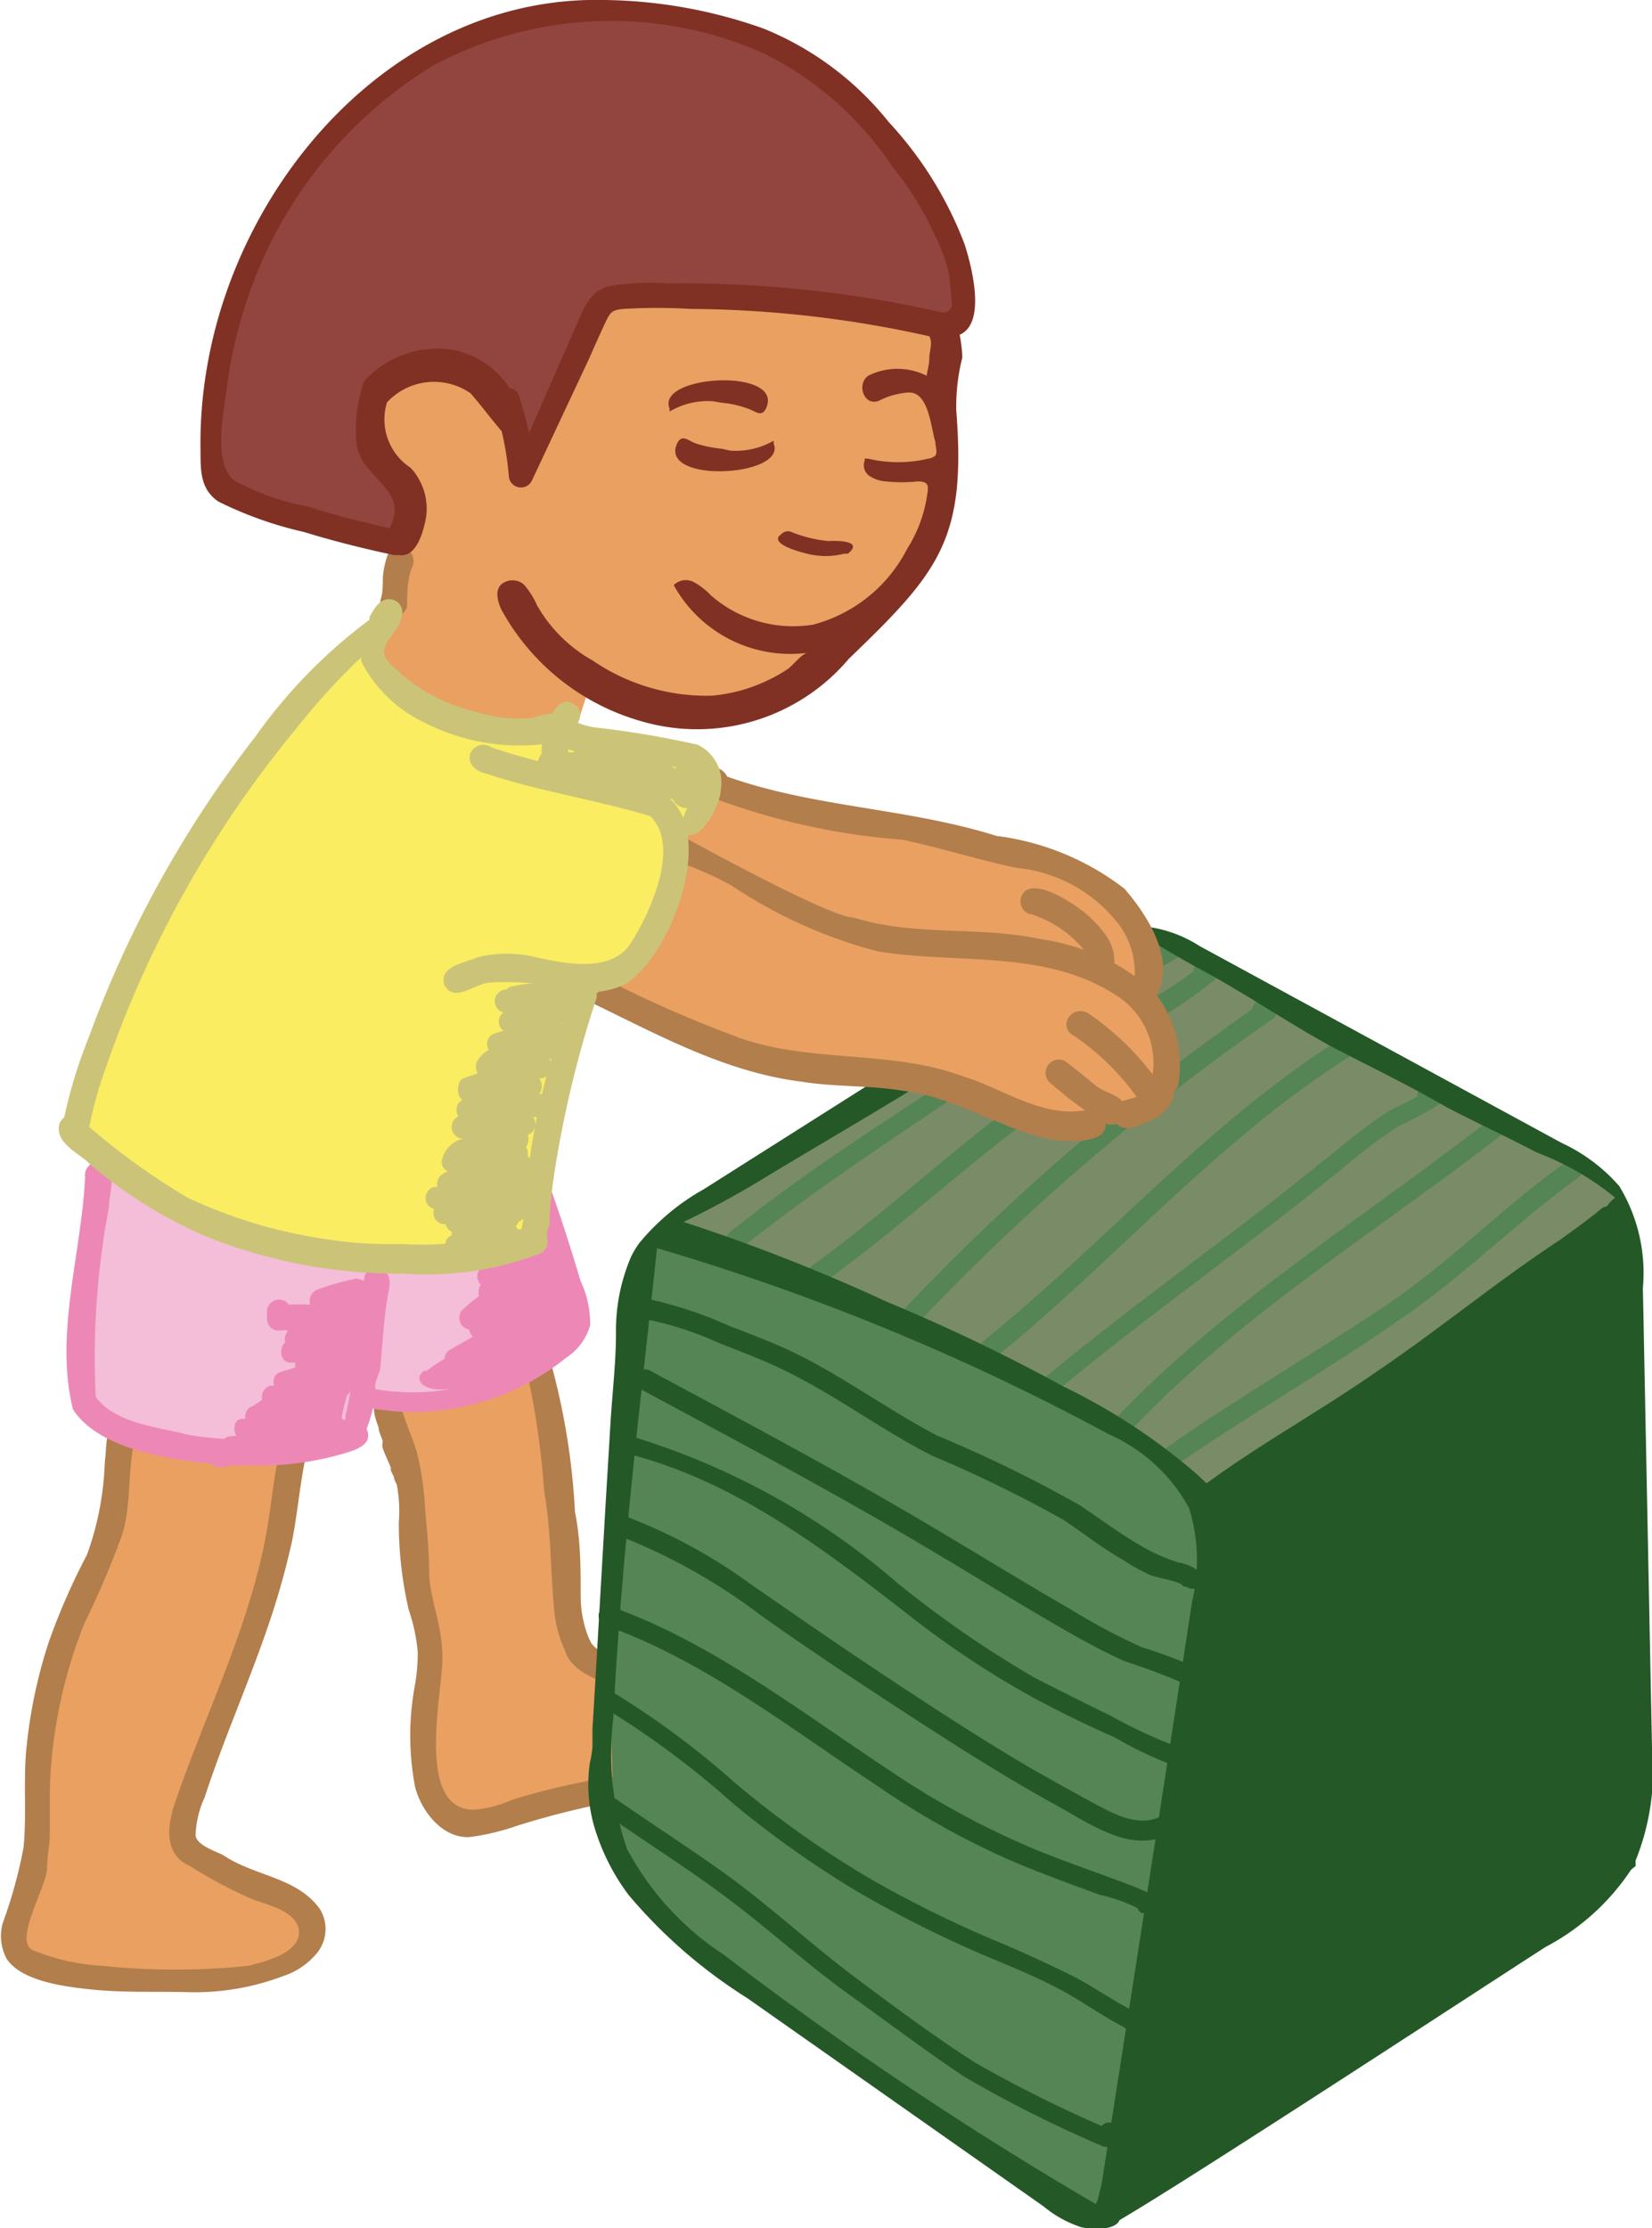 <svg xmlns="http://www.w3.org/2000/svg" viewBox="0 0 43.5 58.64"><defs><style>.cls-1{fill:#e9a061;}.cls-2{fill:#b27e4c;}.cls-3{fill:#f4bdd8;}.cls-4{fill:#ed88b6;}.cls-5{fill:#92443f;}.cls-6{fill:#803124;}.cls-7{fill:#255827;}.cls-8{fill:#558455;}.cls-9{fill:#798c67;}.cls-10{fill:#faed62;}.cls-11{fill:#cbc478;}</style></defs><g id="Layer_2" data-name="Layer 2"><g id="Card"><path class="cls-1" d="M17.67,44.25a6.36,6.36,0,0,1-2.37-.81c-.48-.38-.56-4.44-.73-6a14.37,14.37,0,0,0-1.24-3.77L9.48,36.17c.27.57.52,1.14.79,1.7a.42.42,0,0,1,0,.31,10.43,10.43,0,0,1,.67,1.74c.1.52.09,1.09.24,1.87A16,16,0,0,1,11.41,44c0,.53-.44,2.76.11,3.51S13,48,14,47.62s2.35-.27,3.77-.84,1.73-1.45,1.66-1.88S18.26,44.31,17.67,44.25Z"/><path d="M9.87,48.42v0h0Z"/><polygon points="9.88 47.8 9.88 47.79 9.88 47.79 9.88 47.8"/><path d="M9.88,47.77h0Z"/><path class="cls-2" d="M19.18,44.25c-.74-.32-1.55-.19-2.31-.45a2.93,2.93,0,0,1-1.17-.42l0,0a.66.66,0,0,1-.14-.15.31.31,0,0,0-.05-.1A3,3,0,0,1,15.29,42c0-.74,0-1.47-.15-2.21A18.29,18.29,0,0,0,14,34.31a.35.35,0,0,0-.69.11c.17.54.41,1.06.55,1.61a21.67,21.67,0,0,1,.47,3.23c.19,1.05.16,2.12.27,3.18a3.09,3.09,0,0,0,.28,1c.11.43.65.72,1.05.83a9.37,9.37,0,0,0,2.46.4c.28,0,.61,0,.75.24a.52.52,0,0,1,0,.44c-.38.87-1.92,1.21-2.75,1.37a19.13,19.13,0,0,0-2.91.65,3,3,0,0,1-1,.26c-1.57,0-.82-3.1-.83-4s-.31-1.46-.35-2.2c0-.54-.05-1.09-.1-1.63A8.66,8.66,0,0,0,11,38.31c-.1-.37-.28-.78-.35-1s-.22-.66-.58-.55-.2.54-.1.81c0,.12.08.25.11.37a.37.37,0,0,0,0,.18c.06.17.14.33.21.5l0,.07a.89.89,0,0,0,.08.17c0,.07.05.15.08.22a3.81,3.81,0,0,1,.05,1,10.29,10.29,0,0,0,.26,2.28,4.76,4.76,0,0,1,.24,1.12,5,5,0,0,1-.07.85,7.21,7.21,0,0,0,0,2.7c.16.62.7,1.35,1.43,1.32a6.24,6.24,0,0,0,1.26-.3,22.44,22.44,0,0,1,3.19-.75A6.86,6.86,0,0,0,19.36,46,1,1,0,0,0,19.18,44.25Z"/><polygon class="cls-2" points="17.33 46.51 17.34 46.51 17.33 46.51 17.33 46.51"/><path d="M17.91,44.67Z"/><path class="cls-1" d="M5.08,48.68c-.6-.3-.07-.65.19-1.63s1.27-3.66,1.8-5a20,20,0,0,0,.7-4.34l.11,0c-.06-.49-.11-1-.17-1.46L3.2,37.42A24.11,24.11,0,0,0,2.93,40c0,1-1.12,2.22-1.49,3.41A36.64,36.64,0,0,0,1,49.05c0,.49-.93,1.6-.54,2.28s5.32,1,6.22.71,1.61-.92,1.57-1.42S5.68,49,5.08,48.68Z"/><path class="cls-2" d="M5.87,48.82c-.2-.1-.7-.26-.72-.52a2.61,2.61,0,0,1,.24-1c.49-1.5,1.13-2.94,1.64-4.42a20.48,20.48,0,0,0,.66-2.32c.16-.8.21-1.6.4-2.39a1.51,1.51,0,0,0,.06-.37.37.37,0,0,0-.28-.37c-.24,0-.39.26-.45.5-.19.76-.26,1.56-.39,2.33-.43,2.48-1.59,4.77-2.41,7.15-.21.61-.33,1.39.38,1.7A12,12,0,0,0,6.68,50c.37.13,1.06.29,1.18.74.15.65-.92.9-1.34,1a18.56,18.56,0,0,1-3.8,0,5.66,5.66,0,0,1-1.82-.4c-.6-.21.34-1.67.34-2.19,0-.29.07-.58.07-.87s0-.69,0-1a11.9,11.9,0,0,1,.2-2.07,12.55,12.55,0,0,1,.71-2.48,23.33,23.33,0,0,0,1-2.35c.26-.85.12-1.78.36-2.61A.36.36,0,0,0,3,37.47c-.24.26-.19.66-.24,1a7.88,7.88,0,0,1-.47,2.45,17.29,17.29,0,0,0-1,2.28,12.94,12.94,0,0,0-.58,2.68c-.11.91,0,1.83-.09,2.74a12.42,12.42,0,0,1-.55,2,1.27,1.27,0,0,0,.11.94c.39.58,1.5.72,2.13.79.86.1,1.73.06,2.6.08A6.6,6.6,0,0,0,7.48,52a1.93,1.93,0,0,0,.86-.59,1,1,0,0,0,.08-1.17C7.82,49.4,6.69,49.38,5.87,48.82Z"/><path class="cls-3" d="M13.77,29.61s.62,2.24.81,3.14a5.31,5.31,0,0,1-.3,2.27s-1,1.58-2.17,1.75a10.05,10.05,0,0,1-2.34,0l-.66,1.09S5.68,38.74,4,38s-2-1.28-2-1.73.51-5.34.51-5.34a12.23,12.23,0,0,0,5.69.59A27.36,27.36,0,0,0,13.77,29.61Z"/><path class="cls-4" d="M14.77,33.37c.24-.26.12-.74-.72-.18,0,0,.55-.22.53-.25s0-.18,0-.19c.19-.09,0-.17-.13-.32.12-.13-.22-.22-.34-.33a.32.32,0,0,0-.08-.39.3.3,0,0,0-.11-.44.35.35,0,0,0-.1-.19.4.4,0,0,0,0-.19h0a.32.32,0,0,0,.12-.39c0-.21-.13-.44-.37-.35l-1.46.5c-.31.1-.28.64.08.61h.1l.22,0a.27.27,0,0,0,.09.23.3.3,0,0,0,.19.36.29.29,0,0,0,.05.2.35.35,0,0,1-.05.08.27.27,0,0,0,.09.39h0a.3.3,0,0,0,0,.34.28.28,0,0,0,0,.32,1.3,1.3,0,0,0-.22.19.31.31,0,0,0,0,.44.38.38,0,0,0-.05.3,4.82,4.82,0,0,0-.43.36.31.31,0,0,0,.17.52.39.39,0,0,0,.1.19l-.61.35a.26.26,0,0,0-.13.23,5,5,0,0,0-.48.32h0l-.07,0c-.29.23,0,.48.38.49,1.58,0,3.89-.75,3.64-2.15C15.19,34.14,14.55,33.6,14.77,33.37Z"/><path class="cls-4" d="M9.44,33.64a6.64,6.64,0,0,0-1.08.3.32.32,0,0,0-.19.4,3.43,3.43,0,0,0-.56,0,.32.32,0,0,0-.58.15l0,.22a.31.31,0,0,0,.39.3l.14,0,0,.06a.28.28,0,0,0-.05.26c-.19.17-.12.57.18.53l.09,0h0a.28.28,0,0,0,0,.13l-.36.11a.27.27,0,0,0-.2.37l-.11,0a.32.32,0,0,0-.21.37L6.67,37a.29.29,0,0,0-.21.34H6.38c-.22,0-.25.28-.16.45L6,37.81a.4.4,0,0,0-.19.17L5.71,38c-.31.1-.29.65.08.61l.08,0h0a4.25,4.25,0,0,0,1.56-.53.25.25,0,0,0,.23.1,1.15,1.15,0,0,0,.48-.1.37.37,0,0,0,.23-.27,2.74,2.74,0,0,1,.38-.15h0l.08,0A.28.28,0,0,0,9,37.29a5.09,5.09,0,0,1,.14-.57.24.24,0,0,0,.1-.23h0l.08,0A.29.29,0,0,0,9.49,36a.34.34,0,0,0,.08-.47.3.3,0,0,0,0-.29h0a.3.3,0,0,0-.06-.54.28.28,0,0,0,0-.28l.08,0a.41.41,0,0,0-.2-.76Z"/><path class="cls-4" d="M13.66,30.48c.37,1,.72,1.92,1,2.91.11.38.27.77.35,1.15s-.2.63-.49.84a5.9,5.9,0,0,1-4.7,1.17.26.26,0,0,0-.13.5,6.42,6.42,0,0,0,5.21-1.31,1.52,1.52,0,0,0,.64-.86,2.61,2.61,0,0,0-.25-1.16c-.34-1.14-.71-2.27-1.14-3.38-.12-.31-.62-.18-.5.14Z"/><path class="cls-1" d="M10.31,16.19s-1,1.19.14,2a11.22,11.22,0,0,0,3.7,1.2l1.06-.35.28-.88s2.81,1,3.84.61a12.32,12.32,0,0,0,2.53-1.69,11.61,11.61,0,0,0,2.4-2.69c.77-1.38.2-1.25.63-2.44a5,5,0,0,0-.08-2.51A1.48,1.48,0,0,1,25.53,8S23.91,2.72,21,1.71s-5.45-2.84-8.89,0S7.93,8,8.7,9.13a8.91,8.91,0,0,1,1.07,2.28l.87,1.3L10.75,14Z"/><path class="cls-5" d="M16,7.91a30.9,30.9,0,0,1,4.94,0A26.63,26.63,0,0,1,25,8.61a1.45,1.45,0,0,0,.34-1.23C25.24,6.58,22.85,1,17.92.5S9.7,2.07,7.91,4.68A10.36,10.36,0,0,0,5.79,10.1c0,.92-.13,2.67-.13,2.67A8,8,0,0,0,8.46,14c1.09.07,2.29,0,2.29,0s.41-.85-.11-1.31a2.51,2.51,0,0,1-.88-1.85,1.54,1.54,0,0,1,1.13-1.43,2.07,2.07,0,0,1,2,.87,12.54,12.54,0,0,1,.83,1.86,4,4,0,0,0,.9-1.56A16.75,16.75,0,0,1,16,7.91Z"/><polygon points="22.66 12.68 22.66 12.68 22.66 12.68 22.66 12.68"/><polygon points="22.66 12.68 22.66 12.68 22.66 12.68 22.66 12.68"/><polygon points="24.41 10.96 24.41 10.96 24.41 10.96 24.41 10.96"/><polygon points="24.41 10.95 24.41 10.95 24.41 10.95 24.41 10.95"/><path d="M24.41,11Z"/><polygon points="24.34 10.54 24.34 10.54 24.34 10.54 24.34 10.54"/><path d="M24.34,10.54h0Z"/><polygon points="24.34 10.53 24.34 10.54 24.34 10.54 24.34 10.53"/><polygon points="17.8 10.34 17.8 10.34 17.8 10.34 17.8 10.34"/><path d="M17.78,10.17h0Z"/><polygon points="17.78 10.17 17.78 10.17 17.78 10.18 17.78 10.17"/><polygon points="22.98 10.56 22.98 10.57 22.98 10.57 22.98 10.56"/><polygon points="22.99 10.56 22.99 10.56 22.98 10.56 22.99 10.56"/><polygon points="22.99 10.56 22.99 10.56 22.99 10.56 22.99 10.56 22.99 10.56"/><path d="M24.3,10.41Z"/><polygon points="22.53 12.62 22.53 12.62 22.53 12.62 22.53 12.62"/><path d="M19.78,14.6Z"/><path d="M19.79,14.6h0Z"/><polygon points="19.55 14.51 19.55 14.52 19.55 14.51 19.55 14.51"/><polygon points="20.44 14.64 20.44 14.64 20.44 14.64 20.44 14.64"/><path d="M20.16,15.06h0Z"/><polygon points="20.36 15.07 20.36 15.07 20.36 15.07 20.36 15.07"/><polygon points="19.28 18.21 19.28 18.21 19.28 18.21 19.28 18.21"/><path d="M19.58,18.15h0Z"/><polygon points="7.29 52.65 7.3 52.65 7.3 52.65 7.29 52.65"/><path d="M6.71,52.15Z"/><path d="M6.71,52.15Z"/><path d="M8.54,52h0Z"/><path d="M24.6,11.49h0Z"/><path d="M17.49,22.13Z"/><polygon points="7.35 52.64 7.35 52.64 7.35 52.64 7.35 52.64"/><path d="M8.59,52h0v0Z"/><path class="cls-4" d="M9.65,37.62a4.87,4.87,0,0,0,.23-.83h0c0-.1,0-.2,0-.3v0c0-.13.07-.25.1-.38H10c.08-.72.1-1.46.24-2.16a.78.78,0,0,0,0-.34.34.34,0,0,0-.63-.05c-.27,1.2-.2,2.47-.51,3.67v0s0,.05,0,.07,0,0,0,.06H9a.64.64,0,0,1,0,.07l0,.07,0,0-.05,0h0a8.53,8.53,0,0,1-4,.26c-.8-.21-1.92-.29-2.43-1a21.22,21.22,0,0,1,.35-5c0-.38.29-1.15-.3-1.18a.35.35,0,0,0-.33.4c-.09,2-.81,4.11-.32,6.11.76,1.19,3.1,1.42,4.4,1.48h.25A8,8,0,0,0,9,38.27c.3-.09.84-.22.66-.65Z"/><path class="cls-2" d="M10.86,14.63a.36.36,0,0,0-.19-.21.34.34,0,0,0-.26,0,.36.36,0,0,0-.2.18,2.21,2.21,0,0,0-.13.63c0,.19,0,.38-.06.56a.36.36,0,0,0,.06.27.35.35,0,0,0,.64-.11c0-.32,0-.66.12-1l0,0A.36.36,0,0,0,10.86,14.63Z"/><path class="cls-6" d="M25.18,10.8a5.21,5.21,0,0,1,.16-1.39,3.93,3.93,0,0,0-.07-.6c.72-.31.3-1.85.13-2.38a9.87,9.87,0,0,0-2-3.22A8.1,8.1,0,0,0,20.1.75,12.92,12.92,0,0,0,15.92,0C10.52-.13,6.31,4.61,5.45,9.67a11.69,11.69,0,0,0-.17,2.21c0,.52,0,1,.47,1.32A9.92,9.92,0,0,0,8,14c.78.24,1.58.44,2.38.61l0,0h.13c.45.06.62-.57.7-.94a1.58,1.58,0,0,0-.4-1.36,1.52,1.52,0,0,1-.62-1.72,1.69,1.69,0,0,1,2.2-.24c.28.32.53.66.82,1a7.9,7.9,0,0,1,.19,1.2.32.32,0,0,0,.61.09L15.53,9.4c.13-.3.26-.59.4-.89s.18-.35.49-.38a15,15,0,0,1,1.77,0,29.5,29.5,0,0,1,6.28.72c.1.17,0,.4,0,.58s-.05.31-.07.46a1.71,1.71,0,0,0-1.54,0c-.32.23-.1.83.3.65a1.93,1.93,0,0,1,.78-.21c.52,0,.57.92.69,1.3,0,.12.06.27,0,.36a.33.33,0,0,1-.18.08,3.46,3.46,0,0,1-1.6,0h-.08a.1.1,0,0,0,0,.05.34.34,0,0,0,.13.41.88.88,0,0,0,.43.14,3.84,3.84,0,0,0,.83,0c.33,0,.29.14.24.44a3.6,3.6,0,0,1-.51,1.33,3.9,3.9,0,0,1-2.48,2,3.29,3.29,0,0,1-2.69-.77,1.88,1.88,0,0,0-.45-.35.45.45,0,0,0-.53.08,3.51,3.51,0,0,0,3.53,1.78c-.13,0-.4.34-.53.43a4.1,4.1,0,0,1-.62.34,4.2,4.2,0,0,1-1.39.36,5.32,5.32,0,0,1-3.13-.93,3.84,3.84,0,0,1-1.46-1.45,2.06,2.06,0,0,0-.35-.55.46.46,0,0,0-.59,0c-.17.16-.1.44,0,.66a6.09,6.09,0,0,0,3.68,2.94,5.23,5.23,0,0,0,5.47-1.64C24.72,15.06,25.45,14.21,25.18,10.8Zm-.34-2.57a30.85,30.85,0,0,0-7.23-.77A6.43,6.43,0,0,0,16,7.54c-.5.15-.65.64-.85,1.08L13.93,11.4a8.68,8.68,0,0,0-.27-1,.26.26,0,0,0-.24-.18,2.31,2.31,0,0,0-1.43-1,2.6,2.6,0,0,0-2.4.81,3.89,3.89,0,0,0-.2,1.68h0a2.24,2.24,0,0,0,.14.39c.43.68,1.16.93.73,1.8-.73-.16-1.45-.34-2.16-.57a6.41,6.41,0,0,1-1.94-.69c-.56-.46-.27-1.77-.19-2.41a11.31,11.31,0,0,1,.43-2,11.45,11.45,0,0,1,5-6.5,9.91,9.91,0,0,1,8.68-.34,8.68,8.68,0,0,1,3.42,3,8.1,8.1,0,0,1,1.11,1.79A4.09,4.09,0,0,1,25,7.28c0,.1.07.65.07.85,0,0,0,0,0-.05a1.36,1.36,0,0,1-.12.12S24.85,8.22,24.84,8.23Z"/><path class="cls-6" d="M19,11.81a3.16,3.16,0,0,1-.68-.14c-.2-.07-.36-.26-.49,0-.49,1.07,2.91.88,2.54,0a.16.16,0,0,0,0-.07,2,2,0,0,1-1.14.26Z"/><path class="cls-6" d="M19,10.6a2.67,2.67,0,0,1,.68.15c.2.06.37.25.49,0,.5-1.08-2.9-.89-2.54,0l0,.08a2,2,0,0,1,1.14-.27Z"/><path class="cls-6" d="M21.24,14.57a2,2,0,0,0,1,0,.25.25,0,0,0,.09,0c.44-.36-.36-.34-.52-.33a3.52,3.52,0,0,1-1-.25h0a.25.25,0,0,0-.24.07C20.22,14.31,21.08,14.53,21.24,14.57Z"/><path class="cls-7" d="M32.08,39.41s7.2-5.21,8.75-6.4a19.36,19.36,0,0,1,1.86-1.3l.38,17.4S38,53.22,36.32,54s-6.85,4.12-6.85,4.12Z"/><path class="cls-8" d="M28.7,58.28S26.76,57,23.34,54.86a63.45,63.45,0,0,1-7.06-5.47,72.19,72.19,0,0,1-.17-7.73c.2-2.22.79-8.66.79-8.66s1.66-.92,4.28.57,8.58,3.53,9.3,4.61a4,4,0,0,0,1.46,1.44s-.45,7-.91,8.11-1.48,9.83-1.48,9.83Z"/><path class="cls-9" d="M17.59,32.18s3.49,1.52,5.55,2.36c8.38,3.46,8.46,5.13,8.46,5.13s6.63-4.77,8.21-5.88a25.94,25.94,0,0,0,2.85-2.35s-4.26-2.51-6.38-3.7-6.38-3.21-6.38-3.21-4.48,2.67-6.5,3.9S17.59,32.18,17.59,32.18Z"/><path class="cls-7" d="M17,34.72a8.8,8.8,0,0,1,1.94.63c.69.27,1.38.53,2,.86,1.24.64,2.36,1.47,3.6,2.1A33.86,33.86,0,0,1,28,40c.53.35,1,.73,1.58,1.06a5.25,5.25,0,0,0,.7.39c.22.09.77.15.91.31l.31-.4-.06-.05c-.27-.19-.53.26-.26.45l.06,0a.26.26,0,0,0,.32-.41,1.18,1.18,0,0,0-.54-.23,4.72,4.72,0,0,1-1-.45c-.55-.32-1.06-.7-1.58-1.05a34.56,34.56,0,0,0-3.77-1.84c-1.26-.66-2.42-1.52-3.7-2.15-.57-.28-1.16-.5-1.76-.73a10.54,10.54,0,0,0-2.14-.71c-.32,0-.46.45-.14.5Z"/><path class="cls-7" d="M16.85,36.55c2.5,1.35,5,2.67,7.46,4.13,1.17.69,2.33,1.41,3.5,2.09.59.34,1.18.67,1.8.95a16.79,16.79,0,0,1,1.59.6c.29.16.55-.29.26-.45a13.82,13.82,0,0,0-1.4-.52,16.7,16.7,0,0,1-1.88-1c-1.21-.7-2.4-1.43-3.61-2.15-2.44-1.45-4.95-2.78-7.46-4.13-.29-.15-.55.29-.26.45Z"/><path class="cls-7" d="M16.57,38.27c2.82.74,5.08,2.47,7.34,4.22a24.27,24.27,0,0,0,3.37,2.23c.68.36,1.37.7,2.06,1A10.2,10.2,0,0,0,31,46.5a.26.26,0,0,0,.26-.43L31.17,46c-.21-.26-.57.11-.36.36l.07.09.25-.43a13,13,0,0,1-1.86-.85q-1-.49-2-1a27.52,27.52,0,0,1-3.69-2.55,19.19,19.19,0,0,0-6.83-3.78.26.26,0,0,0-.14.5Z"/><path class="cls-7" d="M16.07,40.33a15.56,15.56,0,0,1,4,2.21c1.23.87,2.48,1.7,3.74,2.52s2.63,1.7,4,2.45c.79.43,1.85,1.2,2.79.84.31-.12.18-.62-.14-.5-.58.22-1.23-.16-1.73-.43s-1.07-.59-1.6-.89c-1.31-.77-2.58-1.6-3.85-2.44s-2.33-1.58-3.49-2.38a13.93,13.93,0,0,0-3.53-1.88c-.32-.1-.46.4-.14.5Z"/><path class="cls-7" d="M15.94,42.78c2.6.92,4.88,2.72,7.16,4.22a21.15,21.15,0,0,0,3.41,1.92c.53.23,1.07.44,1.61.64l.84.31a4.09,4.09,0,0,1,1.07.39l.36-.36-.07,0a.26.26,0,0,0-.26.45l.07,0c.2.14.5-.15.35-.35s-.81-.42-1.16-.55c-.67-.25-1.34-.48-2-.75a21.76,21.76,0,0,1-3.86-2.08c-2.36-1.55-4.7-3.39-7.38-4.34-.32-.11-.45.39-.14.5Z"/><path class="cls-7" d="M16,45a23.5,23.5,0,0,1,3.32,2.48,26.47,26.47,0,0,0,3.25,2.3,30.55,30.55,0,0,0,3.53,1.76c.63.26,1.25.52,1.85.84s1.21.78,1.87,1.08A.26.26,0,0,0,30,53l-.1-.06c-.29-.18-.55.27-.26.45l.1.06L30,53c-.63-.29-1.17-.7-1.77-1s-1.17-.56-1.77-.82a29.7,29.7,0,0,1-3.71-1.83,26.26,26.26,0,0,1-3.4-2.43,22,22,0,0,0-3.16-2.35A.26.26,0,0,0,16,45Z"/><path class="cls-7" d="M16,47.78c1.12.78,2.29,1.51,3.38,2.35s1.94,1.62,3,2.38,2,1.47,3,2.14A32.37,32.37,0,0,0,29,56.47a.27.27,0,0,0,.26,0,.45.45,0,0,0,.21-.28c.08-.33-.42-.47-.5-.14l0,0h.26a35.09,35.09,0,0,1-3.53-1.75c-1.07-.68-2.1-1.45-3.12-2.21s-1.94-1.59-2.93-2.36-2.28-1.58-3.41-2.37c-.28-.19-.54.26-.26.45Z"/><path class="cls-8" d="M31,38.54c2-1.38,4.06-2.54,6-3.91C38.61,33.52,40,32.11,41.55,31c.27-.19,0-.64-.26-.45-1.59,1.11-2.94,2.51-4.54,3.63-2,1.37-4.06,2.53-6,3.9-.27.19,0,.64.26.45Z"/><path class="cls-8" d="M29.65,37.78c2.92-3.14,6.61-5.36,10-8,.27-.2-.1-.57-.36-.36-3.35,2.62-7,4.84-10,8-.23.24.14.61.36.37Z"/><path class="cls-8" d="M27.84,36.6c1.72-1.43,3.52-2.75,5.3-4.11.8-.61,1.59-1.23,2.37-1.87a12.16,12.16,0,0,1,1.35-1A8.87,8.87,0,0,0,38,29a.27.27,0,0,0-.18-.45l-.31.05c-.33.07-.19.57.14.5l.17,0-.19-.44c-.36.29-.83.42-1.21.68s-.78.57-1.15.87c-.87.71-1.76,1.41-2.65,2.09-1.71,1.3-3.44,2.58-5.1,3.95-.25.21.11.58.37.37Z"/><path class="cls-8" d="M26.28,35.67c3.18-2.59,5.87-5.76,9.38-7.94a.27.27,0,0,0-.06-.48.56.56,0,0,0-.42,0c-.32.1-.18.6.14.5h.14l-.06-.47c-3.55,2.2-6.27,5.41-9.49,8-.26.21.11.58.37.37Z"/><path class="cls-8" d="M24.25,34.74a58.73,58.73,0,0,1,9.26-7.92.27.27,0,0,0-.13-.49h-.15c-.34,0-.34.5,0,.52h.15l-.13-.48a59,59,0,0,0-9.36,8c-.24.24.13.61.36.37Z"/><path class="cls-8" d="M21.67,33.77c1.82-1.3,3.45-2.82,5.23-4.16.84-.64,1.66-1.3,2.49-1.94q.72-.57,1.47-1.08A10.79,10.79,0,0,0,32,25.77a.26.26,0,0,0-.18-.44l-.15,0c-.33,0-.33.48,0,.52l.15,0-.19-.45a9.81,9.81,0,0,1-1.31.9c-.4.29-.8.58-1.19.88-.9.7-1.78,1.41-2.69,2.09-1.72,1.31-3.31,2.79-5.07,4.05-.27.19,0,.64.26.45Z"/><path class="cls-8" d="M19.58,32.8c1.8-1.43,3.73-2.7,5.66-4S29,26.36,31,25.21a.26.26,0,0,0-.13-.48h-.16c-.33,0-.33.5,0,.52h.16l-.14-.48c-2,1.18-3.95,2.47-5.9,3.74S21,31,19.22,32.43c-.26.21.11.58.36.37Z"/><path class="cls-7" d="M43.5,46l-.24-12.1a4.4,4.4,0,0,0-.62-2.68,4.54,4.54,0,0,0-1.52-1.14l-9.53-5.18A3.36,3.36,0,0,0,30,24.37a3.31,3.31,0,0,0-1.55.65L18.53,31.3a6,6,0,0,0-1.7,1.42,2.5,2.5,0,0,0-.21.35,4.9,4.9,0,0,0-.4,2c0,.76-.09,1.54-.14,2.3l-.14,2.33-.27,4.65-.07,1.16c0,.16,0,.31,0,.47a3.21,3.21,0,0,1-.07.43,4,4,0,0,0,.19,1.89,5.64,5.64,0,0,0,.83,1.57,13.39,13.39,0,0,0,3.13,2.72l7.8,5.48a3,3,0,0,0,1,.55c.34.07.89.07,1-.19h0c1.9-1.11,9.37-6,11.22-7.19A6.1,6.1,0,0,0,43,49.13,6.34,6.34,0,0,0,43.5,46ZM20.13,31c1.24-.75,2.48-1.47,3.71-2.22,1.68-1.07,3.24-2.29,4.86-3.43.32-.23.61-.43,1-.64a2.29,2.29,0,0,0,.24-.15c.54.29,1.07.63,1.61.92,1.21.64,2.34,1.43,3.54,2.08,1,.52,2,1,3,1.58.79.41,1.59.78,2.37,1.19a7.45,7.45,0,0,1,2.07,1.19,1,1,0,0,0-.22.23.33.33,0,0,0-.2.11c-.35.28-.72.55-1.09.81-1.65,1.09-3.18,2.36-4.83,3.47h0c-1.44,1-3,1.86-4.42,2.9l-.23-.22A16,16,0,0,0,28,36.49a48.33,48.33,0,0,0-4.65-2.23A48.9,48.9,0,0,0,18,32.16,24.1,24.1,0,0,0,20.13,31Zm8.71,27a95.47,95.47,0,0,1-9.79-6.56,7.6,7.6,0,0,1-2.54-2.78,7.72,7.72,0,0,1-.36-3.45c.21-4.25.7-8.14,1.15-12.36a61.46,61.46,0,0,1,11.9,4.9,4.44,4.44,0,0,1,2.11,1.94,4.66,4.66,0,0,1,.08,2.46Q30.21,49.85,29,57.53C28.93,57.75,28.9,58,28.84,58Zm13.8-9.29a5.39,5.39,0,0,1-2.22,2.06c-1.78,1.11-8.42,5.46-10.84,7v-.15q1.58-9,2.61-18.16l10.43-7.34q.16,7.08.34,14.14A5.46,5.46,0,0,1,42.64,48.71Z"/><path class="cls-1" d="M19.1,21s3.7-.1,5.7.89a16.39,16.39,0,0,0,4.07,1.25c.74.24,1.48,1,1.26,1.76l-.22.82a6,6,0,0,1,.89,2.09c.11.9.3,1-.55,1.37a3.12,3.12,0,0,1-1.14.33,1.28,1.28,0,0,1-1.58.24c-1.05-.47-1.3-1.15-2.67-1.3s-3.37.14-4.79-.25A49.31,49.31,0,0,1,15,26.06l2.27-3.66L18.57,21Z"/><path class="cls-2" d="M30.91,28.72a.32.32,0,0,0,.13-.27,3.09,3.09,0,0,0-.59-2.27.35.35,0,0,0,.1-.21c.31-.88-.38-1.93-.94-2.58A6.94,6.94,0,0,0,26.24,22c-2.36-.74-4.77-.74-7.09-1.56-.31-.57-1.14,0-.58.48a18,18,0,0,0,5.19,1.18c1,.21,2,.53,3,.74a3.87,3.87,0,0,1,2.71,1.5,2.13,2.13,0,0,1,.41,1.35c-.18-.12-.36-.24-.54-.34a.27.27,0,0,0,0-.09c0-.46-.32-.8-.62-1.1s-1.64-1.23-1.84-.52a.35.35,0,0,0,.25.42.74.74,0,0,1,.21.07,2.89,2.89,0,0,1,1.2.87,5.89,5.89,0,0,0-1.17-.29c-1.62-.34-3.29-.06-4.89-.56-.67,0-4.78-2.29-4.78-2.29v.43l-.14,0c.07.12-.12.3,0,.3a8.85,8.85,0,0,1,1.71.72,12.59,12.59,0,0,0,3.85,1.73c2.06.34,4.37-.06,6.23,1.13a2.1,2.1,0,0,1,1,2.11,7.26,7.26,0,0,0-1.62-1.56c-.46-.37-.95.3-.42.56h0a6.61,6.61,0,0,1,1.62,1.59l-.38.11c-.18-.19-.49-.24-.7-.41s-.51-.42-.8-.64a.35.35,0,0,0-.41.56l.49.41h0c.1.07.26.2.44.32-1.13.2-2.14-.56-3.18-.88-1.88-.71-3.95-.36-5.85-1A32.38,32.38,0,0,1,16.4,26a6.07,6.07,0,0,0-1.29-.56.34.34,0,0,0-.29.4.34.34,0,0,0,.28.28l-.09,0c2,.93,3.91,2.08,6.11,2.35.85.14,1.77.09,2.67.24,1.35.16,2.56,1,3.87,1.28.37.05,1.49.15,1.45-.41a.63.63,0,0,0,.3,0c.15.17.46.12.67,0C30.46,29.46,30.91,29.17,30.91,28.72Z"/><path class="cls-10" d="M9.75,17a51.14,51.14,0,0,0-4.27,5A52.24,52.24,0,0,0,2,29.51,6.44,6.44,0,0,0,4.6,31.89a26.2,26.2,0,0,0,6.15,1.36,9.05,9.05,0,0,0,3.49-.49,23.68,23.68,0,0,0,.28-3.11,9.17,9.17,0,0,1,1-3.67,4.09,4.09,0,0,0,2-2.25c.41-1.48.05-1.61.05-1.61s1-.08,1.12-.75.34-1-.31-1.37a10.5,10.5,0,0,0-2.73-.56c-.86-.14-.76-.28-.76-.28a3.9,3.9,0,0,1-3-.08A4.75,4.75,0,0,1,9.75,17Z"/><path class="cls-11" d="M14,31.84a1.55,1.55,0,0,0,.05-.87l0-.18a.31.31,0,0,0-.15-.35c0-.09,0-.19-.05-.25a.37.37,0,0,0,.05-.32.31.31,0,0,0,.14-.47l.21,0c.35,0,.31-.64-.05-.61h0a.35.35,0,0,0,0-.41h.08a.33.33,0,0,0,.18-.51l.14,0a.28.28,0,0,0,.17-.48.32.32,0,0,0,0-.47l0,0a.33.33,0,0,0,.2-.5.3.3,0,0,0-.15-.55,5,5,0,0,0-1.34.09.25.25,0,0,0-.14.08h0a.31.31,0,0,0-.08.61.29.29,0,0,0,0,.48,2.76,2.76,0,0,0-.27.08.29.29,0,0,0-.12.42.84.84,0,0,0-.29.27.34.34,0,0,0,0,.35c-.13.05-.26.08-.4.14s-.18.47,0,.55a.31.31,0,0,0-.11.44h0a.31.31,0,0,0,.12.59.08.08,0,0,0,0,0,.75.75,0,0,0-.56.59.28.28,0,0,0,.16.27.67.67,0,0,0-.12.06.31.31,0,0,0-.15.35l-.09,0a.3.3,0,0,0,0,.58.3.3,0,0,0,.25.4h.06a.25.25,0,0,0,.16.2.28.28,0,0,0,0,.09h0c-.34.14-.13.62.2.58a6,6,0,0,0,1.4-.36c.23-.08.2-.31.08-.46a.26.26,0,0,0,.07-.11A.84.84,0,0,0,14,31.84Z"/><path class="cls-11" d="M18.4,20.91a.31.31,0,0,0-.06-.44.43.43,0,0,0-.59-.25.26.26,0,0,0-.22-.1h-.14l-.1-.05L17,20a.27.27,0,0,0-.1-.08,13.41,13.41,0,0,0-1.4-.3h-.11c-.15,0-.23.07-.28.18H15c-.33,0-.31.49,0,.6l.55.2a.24.24,0,0,0,.25,0c.37.06.74.11,1.11.14h0a1.69,1.69,0,0,0,.8.29.42.42,0,0,0,.41.24A.3.3,0,0,0,18.4,20.91Z"/><path class="cls-11" d="M15.77,26.1a2.07,2.07,0,0,0,.71-.21c1.22-.75,2.51-4.2.9-5.05-.84-.27-1.7-.45-2.55-.65a.72.72,0,0,0,.13-.47h0l.34.1c.82.2,1.67.22,2.5.37.47.06.54.32.47.75-.12.21-.5.89-.24,1,.45.24.95-.81.95-1.16a1.1,1.1,0,0,0-.61-1.18,25.26,25.26,0,0,0-2.74-.46,1.93,1.93,0,0,1-.42-.12.34.34,0,0,0,0-.41c-.3-.27-.51-.12-.66.16a2.27,2.27,0,0,0-.5.12,3.58,3.58,0,0,1-1.49-.15,4.73,4.73,0,0,1-2-1c-.17-.19-.5-.37-.44-.66a.74.74,0,0,1,.14-.28.32.32,0,0,0,.11-.17.77.77,0,0,0,.22-.56.34.34,0,0,0-.34-.3c-.27,0-.41.27-.52.47l0,.07a13.67,13.67,0,0,0-3,3.07,29.24,29.24,0,0,0-4.4,7.94,12.92,12.92,0,0,0-.64,2.09.35.35,0,0,0-.13.18c-.11.51.52.75.81,1.05a12.25,12.25,0,0,0,3,1.88,13.68,13.68,0,0,0,5.25,1A8.43,8.43,0,0,0,14.2,33a.34.34,0,0,0,.2-.43c0-.11,0-.23.07-.32,0-.52.07-1,.15-1.52a28.57,28.57,0,0,1,1.09-4.47l0-.11Zm-4.07-.18c.26.5.81-.05,1.21-.06a6.74,6.74,0,0,1,2.13.21l0,0c-.15.49-.28,1-.43,1.49a18.64,18.64,0,0,0-.67,3c-.09.6-.07,1.19-.21,1.79l-.06,0a8.27,8.27,0,0,1-3.09.39,11.14,11.14,0,0,1-2.08-.14,12.84,12.84,0,0,1-3.56-1.08,18,18,0,0,1-2.59-1.86,10.7,10.7,0,0,1,.43-1.54,28.7,28.7,0,0,1,5-8.92,18.3,18.3,0,0,1,1.73-1.9s0,.07,0,.1A3.56,3.56,0,0,0,11.14,19a5.54,5.54,0,0,0,3.13.59l0,.06a.33.33,0,0,0,0,.17,1,1,0,0,0-.11.21c-.41-.11-.82-.22-1.22-.36a.38.38,0,0,0-.5.06c-.21.29.06.58.36.63,1.41.47,2.9.69,4.32,1.12.81.77,0,2.55-.51,3.34s-1.69.55-2.51.37a3.22,3.22,0,0,0-1.51,0C12.24,25.34,11.55,25.43,11.7,25.92Z"/></g></g></svg>